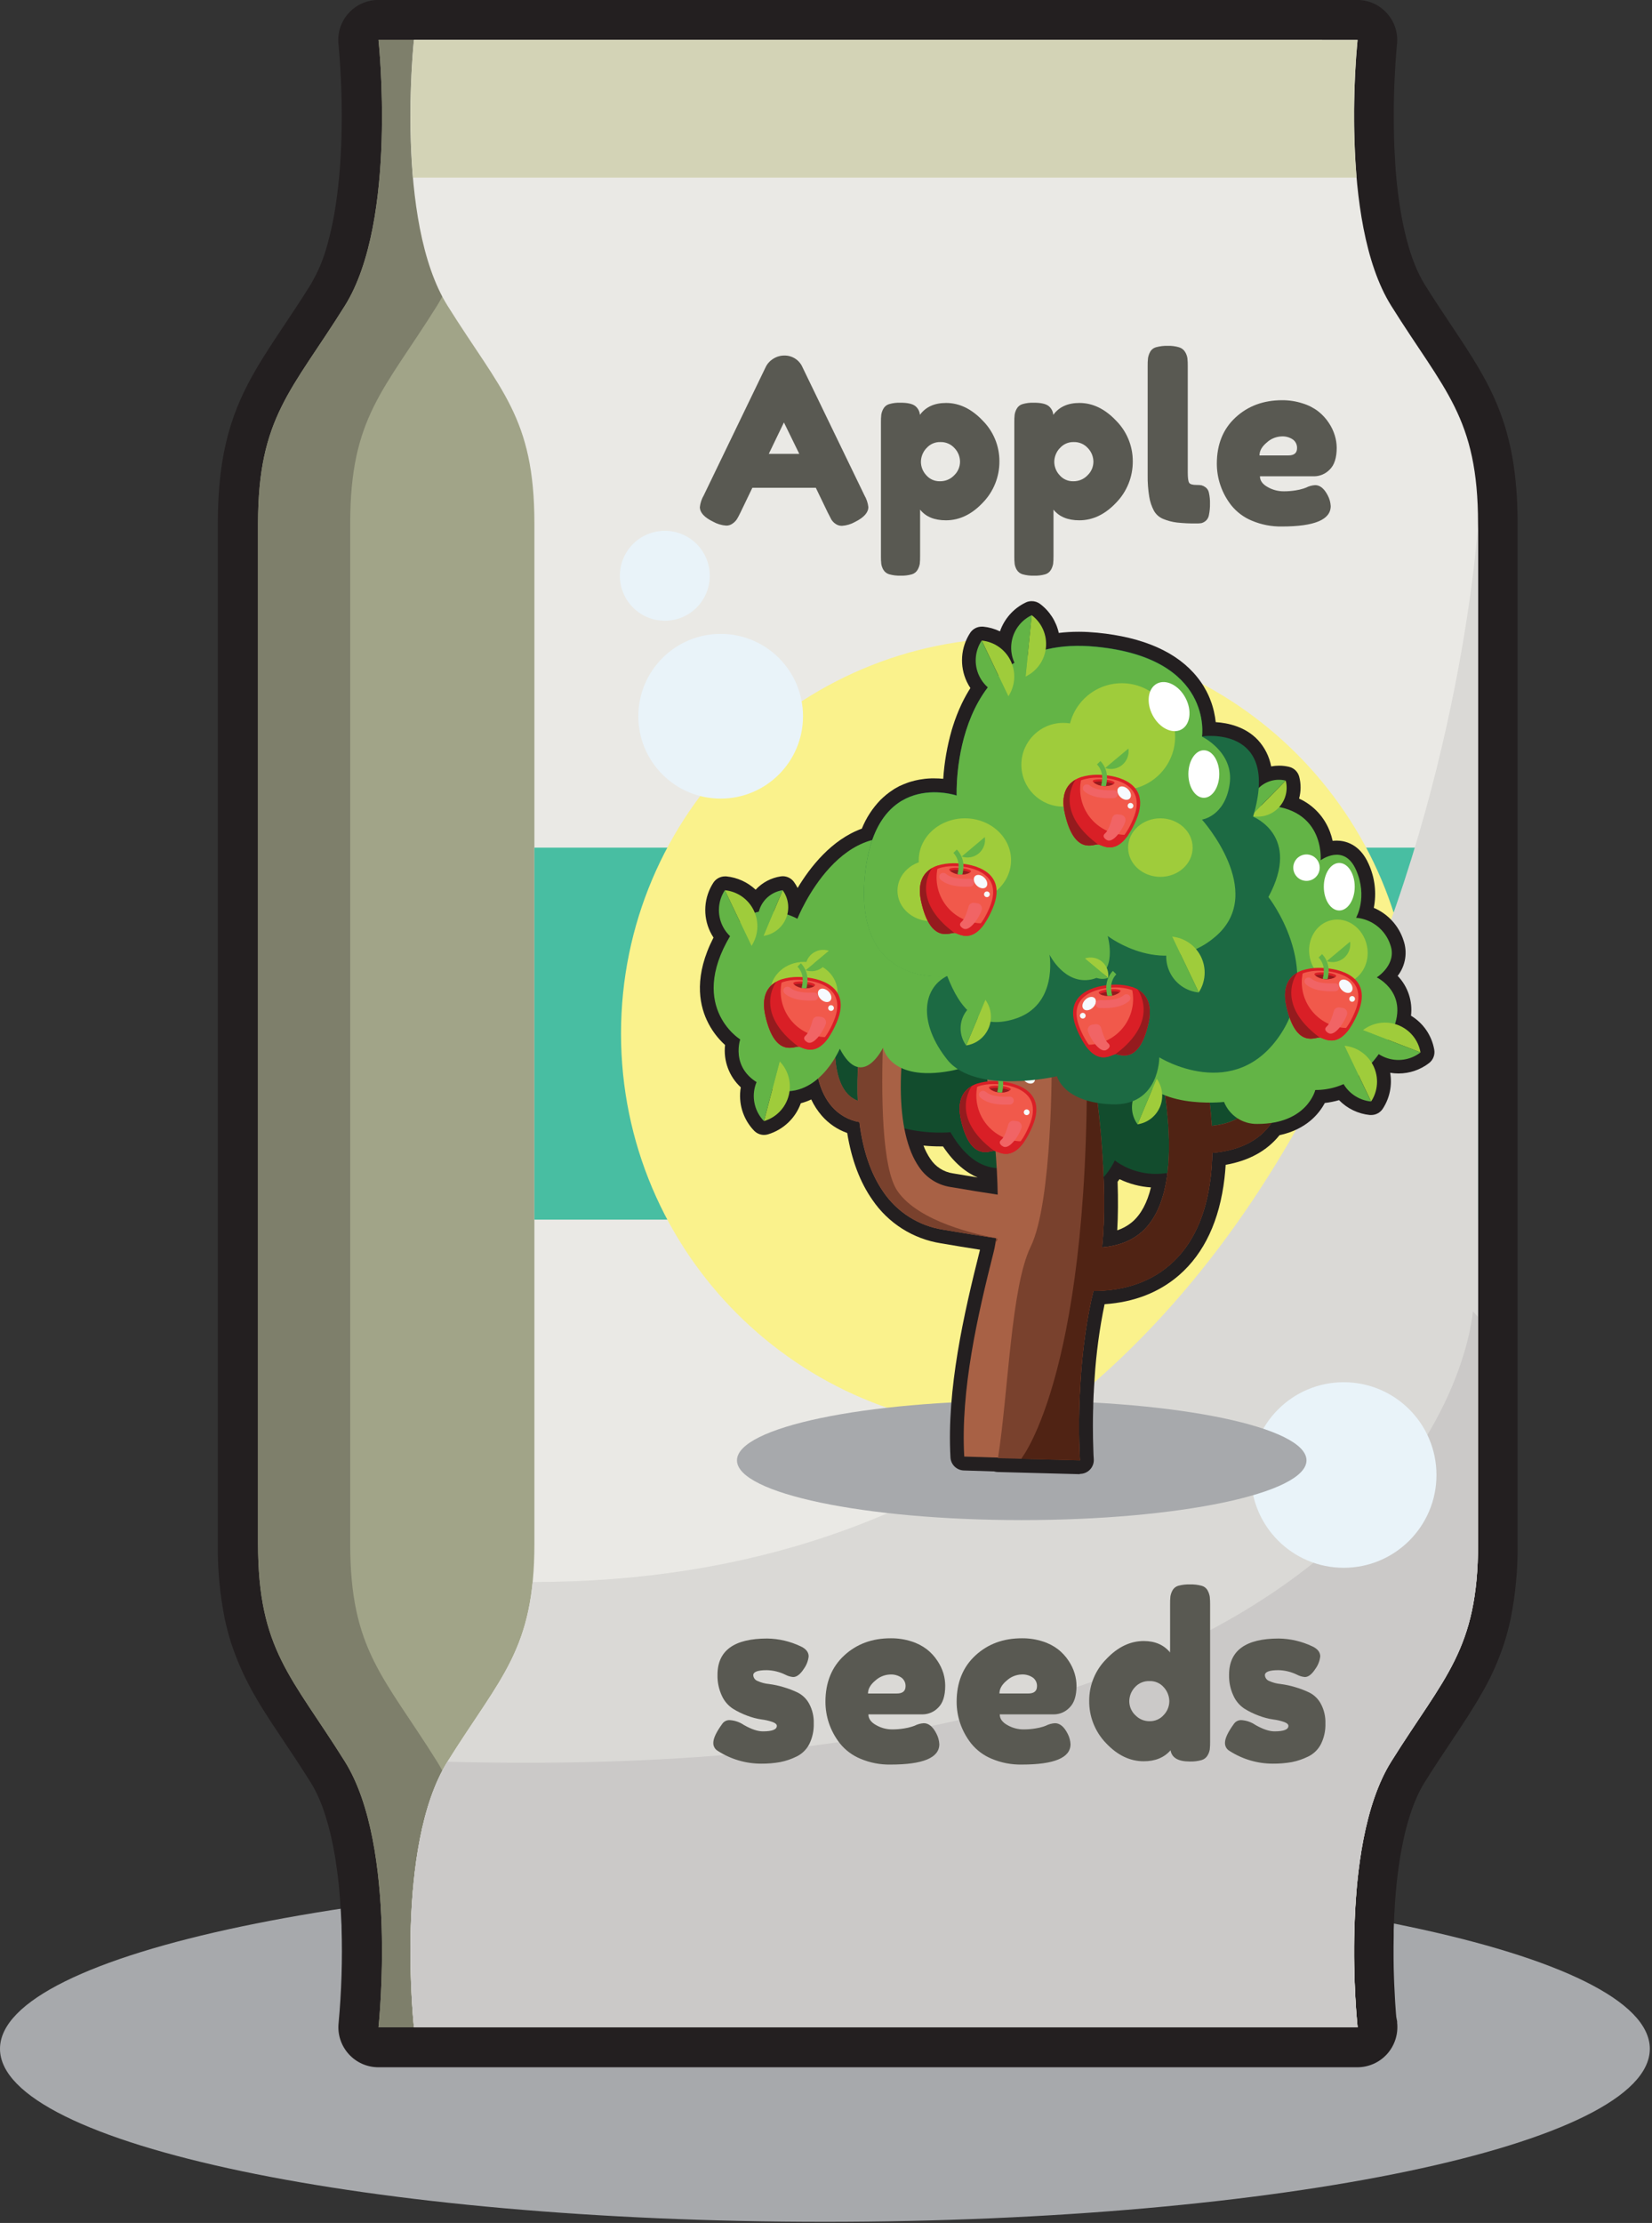 <svg width="620" height="834" viewBox="0 0 620 834" fill="none" xmlns="http://www.w3.org/2000/svg">
<rect x="0" y="0" width="620" height="834" fill="#333333" stroke="none"/>
<g clip-path="url(#clip0_4793_1364)">
<path d="M309.59 833.58C480.572 833.58 619.18 804.519 619.18 768.67C619.18 732.821 480.572 703.76 309.59 703.76C138.608 703.76 0 732.821 0 768.67C0 804.519 138.608 833.58 309.59 833.58Z" fill="#A7A9AC"/>
<path d="M524.35 758.42V758.56V758.94C524.573 761.038 524.354 763.159 523.709 765.167C523.063 767.175 522.004 769.026 520.6 770.6C519.193 772.168 517.473 773.423 515.551 774.285C513.628 775.146 511.547 775.594 509.44 775.6H141.99C139.883 775.597 137.8 775.15 135.877 774.289C133.954 773.427 132.235 772.17 130.83 770.6C129.424 769.033 128.363 767.188 127.717 765.184C127.071 763.18 126.854 761.063 127.08 758.97C128.179 747.09 128.546 735.155 128.18 723.23C128.18 722.59 128.18 721.95 128.11 721.31C128.01 718.74 127.87 716.18 127.7 713.7C127.61 712.43 127.51 711.14 127.39 709.85C127.33 709.16 127.27 708.46 127.2 707.75C127.01 705.84 126.79 703.97 126.56 702.16C126.39 700.9 126.21 699.63 126.02 698.37L125.72 696.5C125.51 695.26 125.29 694.03 125.05 692.81C124.93 692.2 124.81 691.6 124.68 691C123.867 687.026 122.802 683.108 121.49 679.27C121.317 678.77 121.137 678.27 120.95 677.77C120.262 675.911 119.477 674.088 118.6 672.31C117.98 671.07 117.34 669.91 116.67 668.85C115.06 666.27 113.35 663.61 111.44 660.69C109.81 658.2 108.23 655.85 106.73 653.59L106.51 653.26C104.88 650.82 103.33 648.49 101.85 646.26C100.85 644.69 99.85 643.16 98.9 641.64C97.95 640.12 96.9 638.45 96.08 636.97C95.08 635.32 94.25 633.75 93.42 632.17C91.665 628.839 90.096 625.414 88.72 621.91C88.01 620.08 87.35 618.21 86.72 616.35C85.81 613.47 85.01 610.47 84.36 607.43C82.501 598.134 81.623 588.669 81.74 579.19V196.41C81.74 168.9 87.46 153.41 96.04 138.64C96.91 137.15 97.83 135.64 98.86 133.97C100.12 131.97 101.54 129.75 103.33 127.03L106.61 122.1C109.79 117.34 113.07 112.42 116.61 106.73C119.415 101.976 121.543 96.853 122.93 91.51C123.84 88.27 124.65 84.72 125.34 80.94C126.18 76.26 126.85 71.15 127.34 65.72C127.46 64.44 127.56 63.15 127.65 61.87C127.82 59.4 127.96 56.87 128.06 54.27C128.06 53.64 128.11 53.01 128.13 52.39C128.496 40.449 128.128 28.496 127.03 16.6C126.807 14.508 127.026 12.392 127.674 10.39C128.322 8.388 129.383 6.545 130.79 4.98C132.194 3.411 133.912 2.155 135.833 1.293C137.754 0.432 139.835 -0.016 141.94 -0.02H509.39C511.494 -0.014 513.573 0.434 515.492 1.295C517.411 2.157 519.128 3.412 520.53 4.98C521.938 6.541 523.002 8.38 523.653 10.378C524.304 12.377 524.528 14.489 524.31 16.58L524.21 17.58C524.21 17.58 524.03 19.66 524.02 19.69L523.96 20.54C523.88 21.54 523.8 22.64 523.71 23.91L523.63 25.22C523.51 27.29 523.4 29.37 523.32 31.43C523.19 34.56 523.11 37.71 523.08 40.79V40.88C523.08 44.46 523.08 48.02 523.18 51.46V51.58C523.27 54.64 523.41 57.67 523.6 60.58V60.76C523.6 61.45 523.69 62.15 523.75 62.85V63.13C523.8 63.82 523.86 64.56 523.92 65.3C525.52 83.69 529.24 98 534.68 106.71C538.23 112.4 541.51 117.31 544.68 122.06C559.12 143.7 569.56 159.33 569.56 196.39V579.18C569.677 588.659 568.799 598.124 566.94 607.42C566.29 610.42 565.5 613.42 564.58 616.35C563.99 618.2 563.33 620.06 562.58 621.89C561.58 624.51 560.44 627.06 559.14 629.69C558.52 630.93 557.83 632.26 557.03 633.69L556.03 635.41C552.66 641.41 548.73 647.26 544.58 653.49C541.41 658.24 538.13 663.15 534.58 668.83C529.13 677.54 525.42 691.83 523.82 710.25L523.64 712.45C523.64 712.45 523.52 714.08 523.48 714.77V714.98C523.29 717.88 523.15 720.91 523.06 723.98V724.13C523.06 724.81 523.06 726.25 523.06 726.28C523 729.05 522.99 731.9 523.01 734.75V734.8C523.01 737.32 523.1 739.88 523.18 742.4C523.18 742.4 523.25 744.19 523.25 744.22C523.34 746.46 523.45 748.51 523.56 750.33L523.64 751.66C523.73 752.97 523.81 754.08 523.88 755.04L524.02 756.69" fill="#231F20"/>
<path d="M142.05 760.6C142.05 760.6 149.39 692.82 129.45 660.92C109.51 629.02 96.84 619.06 96.84 579.18V196.41C96.84 156.54 109.52 146.57 129.45 114.68C149.38 82.79 142.05 15 142.05 15H496.2C496.2 15 503.54 82.78 483.6 114.68C463.66 146.58 450.99 156.54 450.99 196.41V579.18C450.99 619.06 463.67 629.02 483.6 660.92C503.53 692.82 496.2 760.6 496.2 760.6H142.05Z" fill="#A1A488"/>
<path d="M164.04 660.92C144.1 629.02 131.43 619.06 131.43 579.18V196.41C131.43 156.54 144.1 146.57 164.04 114.68C183.98 82.79 176.64 15 176.64 15H142.05C142.05 15 149.39 82.78 129.45 114.68C109.51 146.58 96.84 156.54 96.84 196.41V579.18C96.84 619.06 109.52 629.02 129.45 660.92C149.38 692.82 142.05 760.6 142.05 760.6H176.64C176.64 760.6 183.97 692.82 164.04 660.92Z" fill="#7E7F6B"/>
<path d="M509.5 760.6C509.5 760.6 502.16 692.82 522.1 660.92C542.04 629.02 554.71 619.06 554.71 579.18V196.41C554.71 156.54 542.03 146.57 522.1 114.68C502.17 82.79 509.5 15 509.5 15H155.35C155.35 15 148.01 82.78 167.95 114.68C187.89 146.58 200.56 156.54 200.56 196.41V579.18C200.56 619.06 187.89 629.02 167.95 660.92C148.01 692.82 155.35 760.6 155.35 760.6H509.5Z" fill="#EAE9E5"/>
<path d="M554.71 318.02H200.56V457.58H554.71V318.02Z" fill="#48BEA2"/>
<path d="M381.59 536.32C463.615 536.32 530.11 469.825 530.11 387.8C530.11 305.774 463.615 239.28 381.59 239.28C299.565 239.28 233.07 305.774 233.07 387.8C233.07 469.825 299.565 536.32 381.59 536.32Z" fill="#FAF28C"/>
<path d="M509.5 15H155.35C153.749 32.168 153.622 49.441 154.97 66.63H509.12C507.766 49.441 507.893 32.167 509.5 15Z" fill="#D3D3B6"/>
<path d="M154.97 708.97C153.622 726.159 153.749 743.432 155.35 760.6H509.5C507.893 743.432 507.766 726.159 509.12 708.97H154.97Z" fill="#D3D3B6"/>
<g style="mix-blend-mode:multiply">
<path d="M199.92 593.54C197.09 622.07 185.27 633.24 167.97 660.92C148.03 692.82 155.37 760.6 155.37 760.6H509.52C509.52 760.6 502.18 692.82 522.12 660.92C542.06 629.02 554.73 619.06 554.73 579.18V196.41C554.73 196.41 530.92 593.54 199.92 593.54Z" fill="#DAD9D6"/>
</g>
<g style="mix-blend-mode:multiply">
<path d="M554.71 579.18V494.08L552.77 491.96C552.77 491.96 541.12 670.91 167.95 660.96C148.01 692.86 155.35 760.64 155.35 760.64H509.5C509.5 760.64 502.16 692.86 522.1 660.96C542.04 629.06 554.71 619.06 554.71 579.18Z" fill="#CBC9C8"/>
</g>
<path d="M504.3 588.2C523.525 588.2 539.11 572.615 539.11 553.39C539.11 534.165 523.525 518.58 504.3 518.58C485.075 518.58 469.49 534.165 469.49 553.39C469.49 572.615 485.075 588.2 504.3 588.2Z" fill="#E9F3F9"/>
<path d="M301.21 137.85L324.43 185.85C325.213 187.194 325.71 188.685 325.89 190.23C325.89 192.3 324.22 194.16 320.89 195.82C319.388 196.67 317.713 197.17 315.99 197.28C315.111 197.3 314.25 197.029 313.54 196.51C312.909 196.088 312.38 195.531 311.99 194.88C311.67 194.3 311.23 193.44 310.66 192.3L306.18 183.01H282.36L277.89 192.3C277.32 193.44 276.89 194.3 276.56 194.79C276.147 195.412 275.621 195.951 275.01 196.38C274.31 196.923 273.446 197.212 272.56 197.2C270.838 197.085 269.164 196.586 267.66 195.74C264.33 194.13 262.66 192.3 262.66 190.23C262.835 188.684 263.332 187.192 264.12 185.85L287.34 137.77C287.969 136.451 288.97 135.346 290.22 134.59C291.442 133.81 292.86 133.393 294.31 133.39C295.775 133.354 297.217 133.76 298.448 134.555C299.679 135.351 300.642 136.499 301.21 137.85ZM294.21 158.49L288.53 170.27H299.97L294.21 158.49Z" fill="#595952"/>
<path d="M330.62 208.71V158.49C330.601 157.511 330.645 156.533 330.75 155.56C330.879 154.791 331.14 154.05 331.52 153.37C331.749 152.945 332.061 152.57 332.437 152.268C332.813 151.966 333.246 151.742 333.71 151.61C335.081 151.217 336.505 151.042 337.93 151.09C340.51 151.09 342.33 151.477 343.39 152.25C343.924 152.651 344.366 153.162 344.685 153.749C345.004 154.335 345.193 154.984 345.24 155.65C347.42 152.67 350.687 151.18 355.04 151.18C360.033 151.18 364.62 153.387 368.8 157.8C370.796 159.799 372.379 162.173 373.456 164.784C374.534 167.396 375.086 170.195 375.08 173.02C375.14 178.829 372.901 184.426 368.85 188.59C364.69 192.997 360.087 195.203 355.04 195.21C350.68 195.21 347.45 193.89 345.32 191.21V208.59C345.336 209.565 345.296 210.54 345.2 211.51C345.062 212.278 344.799 213.018 344.42 213.7C344.19 214.125 343.878 214.5 343.502 214.804C343.126 215.108 342.694 215.334 342.23 215.47C340.858 215.854 339.435 216.026 338.01 215.98C336.576 216.023 335.143 215.851 333.76 215.47C332.816 215.213 332.012 214.595 331.52 213.75C331.138 213.085 330.877 212.357 330.75 211.6C330.647 210.64 330.603 209.675 330.62 208.71ZM347.62 168.21C346.353 169.597 345.641 171.401 345.62 173.28C345.634 175.139 346.348 176.924 347.62 178.28C348.251 179.016 349.038 179.602 349.923 179.996C350.809 180.39 351.771 180.583 352.74 180.56C353.742 180.581 354.737 180.393 355.662 180.007C356.587 179.622 357.42 179.047 358.11 178.32C358.797 177.665 359.345 176.879 359.721 176.008C360.098 175.137 360.294 174.199 360.3 173.25C360.297 171.342 359.56 169.508 358.24 168.13C357.572 167.384 356.749 166.793 355.828 166.399C354.907 166.005 353.911 165.818 352.91 165.85C351.912 165.821 350.921 166.018 350.01 166.427C349.099 166.836 348.292 167.445 347.65 168.21H347.62Z" fill="#595952"/>
<path d="M380.67 208.71V158.49C380.652 157.512 380.695 156.533 380.8 155.56C380.929 154.791 381.189 154.05 381.57 153.37C381.799 152.944 382.113 152.568 382.491 152.266C382.869 151.964 383.304 151.74 383.77 151.61C385.137 151.216 386.558 151.041 387.98 151.09C390.56 151.09 392.38 151.477 393.44 152.25C393.974 152.651 394.416 153.162 394.735 153.749C395.054 154.336 395.243 154.984 395.29 155.65C397.47 152.67 400.737 151.18 405.09 151.18C410.077 151.18 414.663 153.387 418.85 157.8C420.846 159.799 422.429 162.173 423.506 164.784C424.584 167.396 425.136 170.195 425.13 173.02C425.191 178.829 422.951 184.426 418.9 188.59C414.74 192.997 410.137 195.203 405.09 195.21C400.743 195.21 397.507 193.877 395.38 191.21V208.59C395.393 209.565 395.35 210.54 395.25 211.51C395.112 212.278 394.849 213.018 394.47 213.7C394.24 214.125 393.928 214.5 393.552 214.804C393.176 215.108 392.744 215.334 392.28 215.47C390.911 215.854 389.491 216.026 388.07 215.98C386.632 216.024 385.196 215.852 383.81 215.47C382.866 215.213 382.062 214.596 381.57 213.75C381.188 213.085 380.927 212.357 380.8 211.6C380.697 210.64 380.653 209.675 380.67 208.71ZM397.67 168.21C396.403 169.597 395.691 171.402 395.67 173.28C395.684 175.139 396.398 176.924 397.67 178.28C398.301 179.016 399.088 179.602 399.974 179.996C400.859 180.391 401.821 180.583 402.79 180.56C403.792 180.582 404.787 180.393 405.712 180.008C406.637 179.622 407.47 179.047 408.16 178.32C408.848 177.666 409.398 176.88 409.776 176.009C410.154 175.138 410.353 174.2 410.36 173.25C410.353 171.341 409.612 169.507 408.29 168.13C407.622 167.383 406.799 166.792 405.878 166.398C404.957 166.005 403.961 165.817 402.96 165.85C401.962 165.823 400.971 166.021 400.061 166.429C399.15 166.838 398.343 167.447 397.7 168.21H397.67Z" fill="#595952"/>
<path d="M430.72 137.36C430.7 136.358 430.744 135.356 430.85 134.36C430.977 133.562 431.237 132.791 431.62 132.08C431.853 131.636 432.176 131.246 432.569 130.934C432.962 130.623 433.415 130.396 433.9 130.27C435.33 129.883 436.809 129.708 438.29 129.75C439.731 129.705 441.17 129.895 442.55 130.31C443.507 130.608 444.317 131.254 444.82 132.12C445.233 132.822 445.512 133.595 445.64 134.4C445.743 135.397 445.786 136.398 445.77 137.4V177.22C445.77 179.28 445.94 180.58 446.29 181.13C446.64 181.68 447.58 181.95 449.12 181.95C449.726 181.935 450.332 181.975 450.93 182.07C451.469 182.228 451.977 182.479 452.43 182.81C453.111 183.321 453.573 184.072 453.72 184.91C454.012 186.223 454.143 187.566 454.11 188.91C454.143 190.353 454.012 191.796 453.72 193.21C453.586 194.103 453.127 194.915 452.43 195.49C451.974 195.85 451.45 196.116 450.89 196.27C450.278 196.363 449.659 196.403 449.04 196.39C446.599 196.422 444.158 196.308 441.73 196.05C439.971 195.842 438.248 195.394 436.61 194.72C435.121 194.132 433.879 193.052 433.09 191.66C432.218 190.022 431.62 188.252 431.32 186.42C430.875 183.72 430.674 180.986 430.72 178.25V137.36Z" fill="#595952"/>
<path d="M501.67 167.95C501.67 171.73 500.797 174.466 499.05 176.16C498.298 176.947 497.398 177.577 496.4 178.013C495.403 178.449 494.329 178.683 493.24 178.7H472.86C472.86 180.3 473.807 181.633 475.7 182.7C477.551 183.778 479.658 184.341 481.8 184.33C483.27 184.338 484.739 184.224 486.19 183.99C487.208 183.844 488.211 183.613 489.19 183.3L490.14 182.96C491.208 182.408 492.38 182.084 493.58 182.01C495.407 182.01 496.983 183.3 498.31 185.88C498.968 187.116 499.347 188.481 499.42 189.88C499.42 194.98 493.317 197.53 481.11 197.53C477.228 197.603 473.374 196.856 469.8 195.34C466.789 194.099 464.14 192.118 462.1 189.58C460.324 187.319 458.945 184.772 458.02 182.05C457.134 179.448 456.681 176.718 456.68 173.97C456.68 166.736 459.013 160.96 463.68 156.64C468.347 152.32 474.18 150.156 481.18 150.15C483.808 150.135 486.422 150.543 488.92 151.36C491.034 152.002 493.015 153.018 494.77 154.36C496.29 155.561 497.61 156.995 498.68 158.61C499.675 160.08 500.443 161.691 500.96 163.39C501.411 164.869 501.65 166.404 501.67 167.95ZM483.52 170.87C485.7 170.87 486.79 169.96 486.79 168.12C486.809 167.509 486.683 166.902 486.422 166.35C486.161 165.797 485.774 165.314 485.29 164.94C484.019 164.056 482.485 163.63 480.94 163.73C478.895 163.814 476.945 164.622 475.44 166.01C473.6 167.53 472.69 169.15 472.69 170.87H483.52Z" fill="#595952"/>
<path d="M270.47 299.62C287.536 299.62 301.37 285.785 301.37 268.72C301.37 251.654 287.536 237.82 270.47 237.82C253.404 237.82 239.57 251.654 239.57 268.72C239.57 285.785 253.404 299.62 270.47 299.62Z" fill="#E9F3F9"/>
<path d="M249.51 232.89C258.827 232.89 266.38 225.337 266.38 216.02C266.38 206.703 258.827 199.15 249.51 199.15C240.193 199.15 232.64 206.703 232.64 216.02C232.64 225.337 240.193 232.89 249.51 232.89Z" fill="#E9F3F9"/>
<path d="M285.68 661.69C279.883 661.692 274.208 660.018 269.34 656.87C268.823 656.564 268.398 656.123 268.111 655.595C267.824 655.067 267.686 654.471 267.71 653.87C267.71 652.21 268.8 649.877 270.98 646.87C271.29 646.378 271.726 645.978 272.243 645.712C272.76 645.446 273.34 645.325 273.92 645.36C275.8 645.486 277.612 646.111 279.17 647.17C281.97 648.77 284.347 649.57 286.3 649.57C289.8 649.57 291.55 648.89 291.55 647.51C291.55 646.94 291 646.45 289.92 646.05C288.58 645.59 287.196 645.272 285.79 645.1C283.95 644.827 282.145 644.351 280.41 643.68C278.537 642.99 276.738 642.112 275.04 641.06C273.23 639.865 271.798 638.179 270.91 636.2C269.767 633.738 269.209 631.044 269.28 628.33C269.28 619.27 275.5 614.74 287.94 614.74C292.285 614.805 296.566 615.804 300.49 617.67C302.49 618.59 303.49 619.85 303.49 621.45C303.3 623.129 302.68 624.731 301.69 626.1C300.357 628.16 299.023 629.19 297.69 629.19C296.669 629.102 295.676 628.81 294.77 628.33C292.59 627.254 290.201 626.667 287.77 626.61C284.39 626.61 282.7 627.24 282.7 628.5C282.73 628.992 282.905 629.465 283.205 629.856C283.504 630.248 283.913 630.542 284.38 630.7C285.713 631.3 287.135 631.675 288.59 631.81C290.439 632.049 292.265 632.44 294.05 632.98C295.927 633.522 297.754 634.225 299.51 635.08C301.314 636.025 302.786 637.497 303.73 639.3C304.904 641.535 305.48 644.037 305.4 646.56C305.489 649.254 304.916 651.929 303.73 654.35C302.69 656.363 301.032 657.989 299 658.99C297.037 659.968 294.952 660.678 292.8 661.1C290.45 661.517 288.067 661.715 285.68 661.69Z" fill="#595952"/>
<path d="M354.74 632.45C354.74 636.23 353.867 638.966 352.12 640.66C351.368 641.447 350.468 642.077 349.47 642.513C348.473 642.949 347.398 643.183 346.31 643.2H325.92C325.92 644.81 326.87 646.15 328.76 647.2C330.611 648.281 332.717 648.848 334.86 648.84C336.33 648.844 337.799 648.727 339.25 648.49C340.268 648.344 341.271 648.113 342.25 647.8L343.25 647.46C344.318 646.908 345.49 646.584 346.69 646.51C348.523 646.51 350.1 647.8 351.42 650.38C352.079 651.616 352.458 652.981 352.53 654.38C352.53 659.48 346.427 662.03 334.22 662.03C330.338 662.102 326.484 661.356 322.91 659.84C319.899 658.599 317.25 656.618 315.21 654.08C313.435 651.816 312.052 649.271 311.12 646.55C310.242 643.946 309.793 641.217 309.79 638.47C309.79 631.25 312.123 625.473 316.79 621.14C321.457 616.806 327.29 614.643 334.29 614.65C336.915 614.623 339.528 615.015 342.03 615.81C344.142 616.456 346.122 617.472 347.88 618.81C349.403 620.012 350.723 621.45 351.79 623.07C352.787 624.536 353.555 626.144 354.07 627.84C354.511 629.337 354.737 630.889 354.74 632.45ZM336.59 635.37C338.77 635.37 339.86 634.46 339.86 632.62C339.879 632.009 339.753 631.402 339.492 630.85C339.231 630.297 338.843 629.814 338.36 629.44C337.087 628.56 335.554 628.137 334.01 628.24C331.966 628.324 330.018 629.128 328.51 630.51C326.67 632.04 325.76 633.65 325.76 635.37H336.59Z" fill="#595952"/>
<path d="M404.02 632.45C404.02 636.23 403.143 638.966 401.39 640.66C400.641 641.448 399.742 642.078 398.746 642.514C397.75 642.951 396.677 643.184 395.59 643.2H375.21C375.21 644.81 376.15 646.15 378.05 647.2C379.9 648.281 382.007 648.848 384.15 648.84C385.621 648.844 387.089 648.727 388.54 648.49C389.557 648.343 390.561 648.112 391.54 647.8L392.48 647.46C393.549 646.91 394.72 646.587 395.92 646.51C397.76 646.51 399.33 647.8 400.65 650.38C401.315 651.613 401.698 652.98 401.77 654.38C401.77 659.48 395.663 662.03 383.45 662.03C379.568 662.1 375.715 661.354 372.14 659.84C369.133 658.597 366.488 656.616 364.45 654.08C362.675 651.816 361.292 649.271 360.36 646.55C359.477 643.947 359.028 641.218 359.03 638.47C359.03 631.25 361.363 625.473 366.03 621.14C370.697 616.806 376.53 614.643 383.53 614.65C386.155 614.623 388.768 615.015 391.27 615.81C393.382 616.456 395.362 617.472 397.12 618.81C398.643 620.012 399.963 621.45 401.03 623.07C402.027 624.536 402.795 626.144 403.31 627.84C403.765 629.335 404.004 630.887 404.02 632.45ZM385.92 635.36C388.1 635.36 389.19 634.45 389.19 632.61C389.209 631.998 389.082 631.39 388.82 630.837C388.557 630.284 388.166 629.802 387.68 629.43C386.411 628.55 384.881 628.127 383.34 628.23C381.296 628.314 379.348 629.118 377.84 630.5C376 632.03 375.09 633.64 375.09 635.36H385.92Z" fill="#595952"/>
<path d="M446.67 594.44C448.121 594.398 449.57 594.57 450.97 594.95C451.454 595.078 451.907 595.305 452.299 595.616C452.692 595.928 453.016 596.317 453.25 596.76C453.631 597.473 453.894 598.243 454.03 599.04C454.13 600.037 454.174 601.038 454.16 602.04V653.36C454.174 654.361 454.13 655.363 454.03 656.36C453.894 657.147 453.616 657.902 453.21 658.59C452.71 659.459 451.887 660.095 450.92 660.36C449.491 660.752 448.011 660.927 446.53 660.88C442.17 660.88 439.77 659.48 439.31 656.67C436.897 659.423 433.543 660.796 429.25 660.79C424.09 660.79 419.387 658.54 415.14 654.04C413.08 651.922 411.458 649.419 410.367 646.673C409.276 643.928 408.736 640.994 408.78 638.04C408.765 632.207 411.067 626.606 415.18 622.47C419.453 617.95 424.143 615.686 429.25 615.68C433.49 615.68 436.787 617.113 439.14 619.98V601.92C439.124 600.918 439.164 599.917 439.26 598.92C439.392 598.138 439.656 597.384 440.04 596.69C440.281 596.256 440.607 595.876 440.999 595.572C441.391 595.268 441.84 595.046 442.32 594.92C443.739 594.551 445.205 594.389 446.67 594.44ZM426.03 643.44C426.72 644.185 427.56 644.777 428.493 645.177C429.427 645.576 430.434 645.775 431.45 645.76C432.448 645.782 433.438 645.586 434.352 645.186C435.266 644.785 436.081 644.189 436.74 643.44C438.078 642.053 438.833 640.206 438.85 638.28C438.826 636.375 438.116 634.543 436.85 633.12C436.186 632.326 435.348 631.696 434.401 631.279C433.454 630.861 432.424 630.666 431.39 630.71C430.354 630.671 429.323 630.862 428.37 631.27C427.417 631.678 426.566 632.293 425.88 633.07C424.571 634.491 423.837 636.348 423.82 638.28C423.826 639.247 424.025 640.203 424.404 641.092C424.783 641.982 425.336 642.786 426.03 643.46V643.44Z" fill="#595952"/>
<path d="M477.72 661.69C471.923 661.692 466.248 660.018 461.38 656.87C460.862 656.564 460.436 656.124 460.147 655.596C459.859 655.068 459.718 654.472 459.74 653.87C459.74 652.21 460.83 649.877 463.01 646.87C463.318 646.383 463.749 645.987 464.261 645.721C464.772 645.456 465.345 645.331 465.92 645.36C467.797 645.484 469.607 646.109 471.16 647.17C473.973 648.77 476.353 649.57 478.3 649.57C481.8 649.57 483.55 648.89 483.55 647.51C483.55 646.94 483 646.45 481.91 646.05C480.571 645.589 479.187 645.271 477.78 645.1C475.943 644.826 474.142 644.35 472.41 643.68C470.534 642.988 468.732 642.11 467.03 641.06C465.226 639.861 463.797 638.177 462.91 636.2C461.764 633.739 461.202 631.045 461.27 628.33C461.27 619.27 467.49 614.74 479.93 614.74C484.278 614.805 488.562 615.804 492.49 617.67C494.49 618.59 495.49 619.85 495.49 621.45C495.3 623.131 494.676 624.733 493.68 626.1C492.347 628.16 491.03 629.19 489.73 629.19C488.706 629.101 487.71 628.809 486.8 628.33C484.621 627.252 482.231 626.665 479.8 626.61C476.42 626.61 474.72 627.24 474.72 628.5C474.75 628.992 474.925 629.465 475.225 629.856C475.524 630.248 475.933 630.542 476.4 630.7C477.736 631.3 479.162 631.675 480.62 631.81C482.469 632.049 484.295 632.44 486.08 632.98C487.957 633.522 489.784 634.225 491.54 635.08C493.34 636.026 494.809 637.498 495.75 639.3C496.932 641.533 497.511 644.035 497.43 646.56C497.521 649.256 496.944 651.932 495.75 654.35C494.713 656.365 493.054 657.992 491.02 658.99C489.061 659.968 486.979 660.678 484.83 661.1C482.483 661.516 480.103 661.714 477.72 661.69Z" fill="#595952"/>
<g style="mix-blend-mode:multiply">
<path d="M383.46 570.31C442.483 570.31 490.33 560.277 490.33 547.9C490.33 535.524 442.483 525.49 383.46 525.49C324.437 525.49 276.59 535.524 276.59 547.9C276.59 560.277 324.437 570.31 383.46 570.31Z" fill="#A7A9AC"/>
</g>
<path d="M405.16 553.08L374.41 552.27C373.952 552.257 373.498 552.183 373.06 552.05L361.71 551.69C360.416 551.65 359.184 551.124 358.258 550.219C357.332 549.313 356.78 548.093 356.71 546.8C355.28 521.23 361.66 493.2 367.8 468.87C363.11 468.14 358.19 467.33 353.12 466.46C347.944 465.644 342.991 463.775 338.567 460.968C334.143 458.161 330.342 454.475 327.4 450.14C322.76 443.52 319.59 435.14 317.96 425.08C314.294 423.783 311.023 421.565 308.46 418.64C306.851 416.787 305.505 414.721 304.46 412.5C303.203 413.093 301.894 413.568 300.55 413.92C299.549 416.696 297.91 419.199 295.764 421.226C293.619 423.253 291.028 424.748 288.2 425.59C287.726 425.729 287.234 425.8 286.74 425.8C286.046 425.799 285.359 425.659 284.72 425.387C284.081 425.116 283.503 424.719 283.02 424.22C280.966 422.091 279.442 419.507 278.573 416.678C277.704 413.849 277.515 410.856 278.02 407.94C275.859 405.945 274.198 403.468 273.173 400.71C272.148 397.953 271.787 394.993 272.12 392.07C269.239 389.457 266.913 386.291 265.28 382.76C262.28 376.32 260.51 365.86 267.78 351.76C267.298 351.031 266.867 350.269 266.49 349.48C265.114 346.569 264.508 343.353 264.729 340.141C264.949 336.929 265.989 333.826 267.75 331.13C268.224 330.415 268.868 329.829 269.623 329.422C270.378 329.016 271.222 328.802 272.08 328.8C272.25 328.79 272.42 328.79 272.59 328.8C276.707 329.209 280.575 330.967 283.59 333.8C286.073 331.11 289.4 329.346 293.02 328.8C293.268 328.76 293.519 328.74 293.77 328.74C294.587 328.741 295.392 328.935 296.119 329.305C296.847 329.675 297.478 330.211 297.96 330.87C298.483 331.592 298.948 332.354 299.35 333.15C304.02 325.36 312.06 315.02 323.45 310.89C325.067 306.879 327.444 303.219 330.45 300.11C330.76 299.81 331.08 299.5 331.45 299.17C332.2 298.484 332.988 297.839 333.81 297.24L334.23 296.95C334.7 296.62 335.23 296.29 335.7 295.95C336.38 295.55 337.06 295.17 337.7 294.84H337.79C338.604 294.445 339.438 294.094 340.29 293.79C340.81 293.59 341.29 293.42 341.86 293.26C342.43 293.1 342.77 293 343.22 292.89L343.66 292.79C344.14 292.67 344.66 292.57 345.11 292.49C345.79 292.37 346.47 292.27 347.11 292.2C347.75 292.13 348.72 292.05 349.53 292.03H350.66C351.85 292.03 352.97 292.09 354 292.19C354.404 285.993 355.473 279.858 357.19 273.89C357.33 273.41 357.48 272.89 357.64 272.43C358.519 269.635 359.585 266.903 360.83 264.25L361.19 263.5C362.094 261.661 363.095 259.872 364.19 258.14C363.687 257.387 363.239 256.598 362.85 255.78C361.473 252.869 360.866 249.654 361.087 246.441C361.308 243.228 362.348 240.126 364.11 237.43C364.584 236.715 365.227 236.129 365.983 235.722C366.738 235.316 367.582 235.102 368.44 235.1H368.95C371.152 235.316 373.298 235.919 375.29 236.88C376.105 234.524 377.38 232.353 379.039 230.492C380.699 228.631 382.712 227.118 384.96 226.04C385.656 225.708 386.419 225.537 387.19 225.54C388.304 225.532 389.391 225.882 390.29 226.54C393.885 229.214 396.395 233.095 397.36 237.47C399.802 237.174 402.26 237.027 404.72 237.03H405.13C407.28 237.03 409.51 237.17 411.77 237.38C429.18 239.07 441.82 244.68 449.32 254.05C449.56 254.34 449.78 254.63 450 254.92C450.44 255.5 450.85 256.1 451.24 256.69L451.79 257.58C452.14 258.15 452.47 258.75 452.79 259.34C453.23 260.18 453.64 261.06 454 261.94C454.23 262.5 454.44 263.06 454.64 263.63C454.76 263.97 454.87 264.31 454.97 264.63C455.07 264.95 455.22 265.46 455.33 265.88C455.44 266.3 455.53 266.63 455.61 267C455.77 267.69 455.9 268.38 456.01 269.05C456.12 269.72 456.2 270.3 456.26 270.93C460.78 271.22 467.4 272.59 472.14 277.68C474.671 280.442 476.379 283.858 477.07 287.54C478.059 287.354 479.063 287.26 480.07 287.26C481.323 287.261 482.572 287.408 483.79 287.7C484.71 287.917 485.553 288.382 486.226 289.045C486.9 289.708 487.379 290.544 487.61 291.46C488.301 294.136 488.28 296.945 487.55 299.61C490.211 300.828 492.605 302.559 494.596 304.704C496.586 306.849 498.134 309.366 499.15 312.11C499.563 313.208 499.897 314.335 500.15 315.48C500.661 315.42 501.175 315.39 501.69 315.39C504.69 315.39 510.34 316.54 513.69 324.22C516.01 329.354 516.674 335.082 515.59 340.61C518.197 341.716 520.538 343.367 522.454 345.452C524.371 347.537 525.818 350.009 526.7 352.7C527.5 354.939 527.723 357.343 527.347 359.691C526.971 362.038 526.009 364.253 524.55 366.13C526.438 368.095 527.866 370.454 528.731 373.038C529.596 375.621 529.875 378.365 529.55 381.07C531.836 382.448 533.799 384.301 535.306 386.505C536.812 388.708 537.826 391.21 538.28 393.84C538.442 394.771 538.346 395.729 538.004 396.61C537.662 397.491 537.087 398.262 536.34 398.84C533.057 401.368 529.033 402.742 524.89 402.75C523.835 402.749 522.781 402.662 521.74 402.49C522.551 407.181 521.554 412.005 518.95 415.99C518.478 416.708 517.836 417.298 517.08 417.706C516.324 418.115 515.479 418.329 514.62 418.33C514.45 418.34 514.28 418.34 514.11 418.33C509.718 417.887 505.622 415.912 502.54 412.75C500.795 413.262 499.008 413.62 497.2 413.82C495.08 417.82 490.32 423.72 480.2 425.9C475.52 431.75 468.74 435.48 460 437.02C459.89 438.76 459.74 440.46 459.55 442.09C457.69 457.96 451.96 470.17 442.55 478.38C435.05 484.89 425.66 488.56 414.55 489.31C412.645 498.5 411.392 507.813 410.8 517.18C410.7 518.53 410.62 519.91 410.55 521.26C410.55 521.94 410.48 522.62 410.44 523.26C410.38 524.59 410.33 525.94 410.29 527.26C410.29 527.93 410.29 528.59 410.24 529.26C410.19 531.18 410.17 533.14 410.17 535.07C410.17 538.17 410.23 541.23 410.34 544.14C410.34 545.29 410.44 546.42 410.5 547.5C410.54 548.216 410.431 548.932 410.179 549.603C409.928 550.275 409.54 550.887 409.04 551.4C408.557 551.895 407.98 552.289 407.343 552.558C406.706 552.828 406.022 552.968 405.33 552.97L405.16 553.08ZM419.44 443.38C419.66 450.09 419.61 456.11 419.3 461.59C421.412 460.889 423.368 459.785 425.06 458.34C428.23 455.56 430.54 451.26 431.95 445.49C427.86 445.232 423.86 444.183 420.17 442.4C419.92 442.72 419.7 443.05 419.44 443.36V443.38ZM346.58 429.8C347.251 431.594 348.138 433.3 349.22 434.88C350.167 436.31 351.404 437.524 352.852 438.444C354.299 439.364 355.924 439.969 357.62 440.22C360.78 440.76 363.89 441.28 366.91 441.77C362.78 440.01 358.2 436.56 353.91 430.11H352.91C350.796 430.113 348.683 430.01 346.58 429.8Z" fill="#231F20"/>
<path d="M356.71 424.79C356.71 424.79 324.71 428.21 312.49 402.69C299.32 375.21 327.94 361.29 327.94 361.29C327.94 361.29 312.81 352.06 322.54 337.83C332.27 323.6 341.34 326.77 341.34 326.77C341.34 326.77 350.81 298.57 366.98 296.77C383.15 294.97 393.61 302.43 392.7 312.77C392.7 312.77 405.95 282.49 438.2 306.45C470.45 330.41 446.28 349.97 446.28 349.97C446.28 349.97 497.56 378.92 465.83 420.35C440.21 453.81 418.38 435.35 418.38 435.35C418.38 435.35 407.29 461.29 384.2 435.49C384.2 435.42 369.27 446.55 356.71 424.79Z" fill="#124C2D"/>
<path d="M480.23 391.43C479.012 386.274 477.29 381.249 475.09 376.43L465.96 380.79C467.867 385.019 469.361 389.423 470.42 393.94C471.87 400.19 472.86 408.88 469.34 414.82C466.77 419.18 461.99 421.67 454.77 422.4C454.06 410.26 451.77 396.34 447.77 380.77L432.01 384.77C437.74 407.34 439.83 425.77 438.22 439.64C437.02 450.04 433.73 457.64 428.46 462.25C424.22 465.95 418.91 467.55 413.59 468C414.8 456.85 414.59 442.7 413.12 425.15C411.66 408.29 407.81 384.97 407.72 384.39L368.36 390.82C368.36 390.95 372.06 413.22 373.36 428.59C374.04 436.41 374.36 442.88 374.44 448.21C369.25 447.42 363.36 446.48 356.71 445.34C354.339 444.975 352.069 444.122 350.043 442.837C348.018 441.551 346.28 439.86 344.94 437.87C340.51 431.55 338.13 421.3 338.07 408.23C338.04 401.808 338.528 395.394 339.53 389.05L331.53 387.61L323.53 386.16C322.35 393.376 321.771 400.678 321.8 407.99C321.8 409.69 321.8 411.35 321.91 412.99C320.37 412.413 318.996 411.465 317.91 410.23C310.91 402.37 313.57 383.16 315.17 376.42L311.51 375.55L307.84 374.67C306.731 379.652 306.062 384.721 305.84 389.82C305.35 401.32 307.51 409.82 312.25 415.22C314.914 418.261 318.538 420.301 322.52 421C323.84 431.71 326.86 440.49 331.52 447.19C334.092 450.968 337.414 454.175 341.28 456.613C345.146 459.051 349.473 460.667 353.99 461.36C361.53 462.65 368.13 463.7 373.84 464.55C373.654 466.234 373.36 467.904 372.96 469.55C366.87 493.64 360.48 521.43 361.88 546.47L405.3 547.85C404.3 529.93 405.42 504.28 410.37 484.3C419.93 484.3 430.47 481.99 439.09 474.5C447.53 467.17 452.68 456.07 454.38 441.5C454.71 438.64 454.91 435.62 454.98 432.5C465.92 431.56 473.69 427.33 478.06 419.91C482.27 412.81 483 403.22 480.23 391.43Z" fill="#A86145"/>
<path d="M475.09 376.42L465.96 380.78C467.867 385.009 469.361 389.413 470.42 393.93C471.87 400.18 472.86 408.87 469.34 414.81C466.77 419.17 461.99 421.66 454.77 422.39C454.06 410.25 451.77 396.33 447.77 380.76L432.01 384.76C437.74 407.33 439.83 425.76 438.22 439.63C437.02 450.03 433.73 457.63 428.46 462.24C424.22 465.94 418.91 467.54 413.59 467.99C414.8 456.84 414.59 442.69 413.12 425.14C411.66 408.28 407.81 384.96 407.72 384.38L392.15 385.83L394.71 398.21C394.71 398.21 395.07 450.91 386.8 467.77C379.45 482.77 378.46 522.05 374.54 547.09L405.3 547.9C404.3 529.98 405.42 504.33 410.37 484.35C419.93 484.35 430.47 482.04 439.09 474.55C447.53 467.22 452.68 456.12 454.38 441.55C454.71 438.69 454.91 435.67 454.98 432.55C465.92 431.61 473.69 427.38 478.06 419.96C482.27 412.83 483 403.24 480.23 391.45C479.014 386.283 477.292 381.249 475.09 376.42Z" fill="#79412D"/>
<path d="M383.32 547.2L383.49 547.33L405.3 547.9C404.3 529.98 405.42 504.33 410.37 484.35C419.93 484.35 430.47 482.04 439.09 474.55C447.53 467.22 452.68 456.12 454.38 441.55C454.71 438.69 454.91 435.67 454.98 432.55C465.92 431.61 473.69 427.38 478.06 419.96C482.27 412.83 483 403.24 480.23 391.45C479.012 386.294 477.291 381.27 475.09 376.45L465.96 380.81C467.867 385.039 469.361 389.443 470.42 393.96C471.87 400.21 472.86 408.9 469.34 414.84C466.77 419.2 461.99 421.69 454.77 422.42C454.06 410.28 451.77 396.36 447.77 380.79L432.01 384.79C437.74 407.36 439.83 425.79 438.22 439.66C437.02 450.06 433.73 457.66 428.46 462.27C424.22 465.97 418.91 467.57 413.59 468.02C414.8 456.87 414.59 442.72 413.12 425.17C411.66 408.31 407.81 384.99 407.72 384.41C410.56 513.64 383.32 547.2 383.32 547.2Z" fill="#502314"/>
<path d="M495.63 322.76C495.63 322.76 504.46 316.18 508.94 326.41C513.42 336.64 508.94 344.32 508.94 344.32C511.854 344.572 514.63 345.676 516.921 347.495C519.211 349.315 520.915 351.768 521.82 354.55C524.43 361.87 516.7 366.7 516.7 366.7C516.7 366.7 529.55 372.8 522.12 387.7C514.69 402.6 504.55 408.95 493.63 408.95C493.63 408.95 490.63 421.69 471.89 421.68C469.213 421.742 466.58 420.986 464.345 419.512C462.109 418.037 460.377 415.916 459.38 413.43C459.38 413.43 431.28 416.59 426.56 400.28C424.01 391.48 428.99 383.7 428.99 383.7C428.99 383.7 409.62 378.54 409.62 361.91C409.62 345.28 421.96 335.51 430.27 337.7C430.27 337.7 435.47 303.26 471.89 302.15C497.61 301.36 495.63 322.76 495.63 322.76Z" fill="#63B446"/>
<path d="M336.82 446.85C330.96 438.31 330.57 411.18 331.5 387.59L323.57 386.15C322.39 393.366 321.811 400.668 321.84 407.98C321.84 409.68 321.84 411.34 321.95 412.98C320.41 412.403 319.036 411.455 317.95 410.22C310.95 402.36 313.61 383.15 315.21 376.41L311.55 375.54L307.88 374.66C306.771 379.642 306.102 384.711 305.88 389.81C305.39 401.31 307.55 409.81 312.29 415.21C314.954 418.251 318.578 420.291 322.56 420.99C323.88 431.7 326.9 440.48 331.56 447.18C334.126 450.955 337.442 454.162 341.301 456.602C345.16 459.041 349.479 460.661 353.99 461.36C361.53 462.65 368.13 463.7 373.84 464.55C366.92 463.2 344.81 458.49 336.82 446.85Z" fill="#79412D"/>
<path d="M373.84 464.55C373.77 465.11 373.7 465.61 373.63 466.08C374.48 465.25 374.62 464.71 373.84 464.55Z" fill="#79412D"/>
<path d="M299.26 344.7C299.26 344.7 315.9 302.6 346.52 317.53C377.14 332.46 372.39 352.25 372.39 352.25C372.39 352.25 381.39 351.09 380.6 361.54C379.81 371.99 372.6 370.19 372.6 370.19C372.6 370.19 381.76 397.19 356.6 401.8C333.82 405.94 331.43 393.05 331.43 393.05C331.43 393.05 323.53 409.42 315.19 393.46C315.19 393.46 306.63 413.68 289.86 408.6C273.09 403.52 277.8 389.97 277.8 389.97C277.8 389.97 256.73 376.97 275.87 348.23C283.92 336.1 299.26 344.7 299.26 344.7Z" fill="#63B446"/>
<path d="M515.48 399.99C514.477 397.885 512.945 396.075 511.035 394.736C509.125 393.397 506.902 392.575 504.58 392.35L514.58 413.26C515.86 411.313 516.616 409.068 516.773 406.743C516.931 404.418 516.486 402.092 515.48 399.99Z" fill="#9FCC3B"/>
<path d="M514.56 413.26L504.56 392.35C503.277 394.296 502.52 396.54 502.36 398.865C502.201 401.191 502.645 403.517 503.65 405.62C504.655 407.726 506.188 409.537 508.1 410.876C510.011 412.214 512.237 413.036 514.56 413.26Z" fill="#63B446"/>
<path d="M282.92 341.63C281.917 339.526 280.388 337.717 278.48 336.378C276.572 335.04 274.35 334.217 272.03 333.99L282.03 354.9C283.309 352.952 284.062 350.707 284.218 348.382C284.374 346.057 283.927 343.732 282.92 341.63Z" fill="#9FCC3B"/>
<path d="M282.04 354.9L272.04 333.99C270.757 335.936 269.998 338.179 269.837 340.504C269.676 342.829 270.117 345.156 271.12 347.26C272.125 349.368 273.66 351.18 275.573 352.519C277.487 353.858 279.715 354.678 282.04 354.9Z" fill="#63B446"/>
<path d="M294.97 344.59C295.697 342.867 295.965 340.984 295.748 339.127C295.531 337.269 294.835 335.499 293.73 333.99L286.53 351.13C288.382 350.862 290.133 350.119 291.612 348.973C293.091 347.826 294.248 346.317 294.97 344.59Z" fill="#9FCC3B"/>
<path d="M286.53 351.13L293.73 333.99C291.879 334.262 290.13 335.007 288.652 336.153C287.173 337.298 286.015 338.806 285.29 340.53C284.568 342.255 284.302 344.136 284.52 345.993C284.737 347.85 285.429 349.619 286.53 351.13Z" fill="#63B446"/>
<path d="M435.33 415.29C436.057 413.567 436.325 411.684 436.108 409.826C435.89 407.969 435.195 406.199 434.09 404.69L426.89 421.83C428.741 421.56 430.491 420.816 431.97 419.67C433.449 418.524 434.606 417.015 435.33 415.29Z" fill="#9FCC3B"/>
<path d="M426.92 421.83L434.12 404.69C432.269 404.96 430.519 405.704 429.04 406.85C427.561 407.996 426.404 409.505 425.68 411.23C424.958 412.954 424.692 414.836 424.909 416.693C425.127 418.549 425.819 420.319 426.92 421.83Z" fill="#63B446"/>
<path d="M479.76 303.15C481.074 301.82 482.02 300.172 482.508 298.367C482.995 296.561 483.006 294.661 482.54 292.85L469.54 306.1C471.354 306.527 473.246 306.48 475.036 305.963C476.826 305.447 478.453 304.478 479.76 303.15Z" fill="#9FCC3B"/>
<path d="M469.5 306.1L482.5 292.85C480.682 292.414 478.781 292.456 476.984 292.971C475.186 293.486 473.552 294.457 472.24 295.79C470.935 297.127 469.997 298.779 469.517 300.585C469.037 302.391 469.031 304.291 469.5 306.1Z" fill="#63B446"/>
<path d="M295.99 411.08C296.584 408.826 296.585 406.457 295.995 404.203C295.404 401.948 294.242 399.884 292.62 398.21L286.72 420.62C288.957 419.964 290.985 418.74 292.609 417.069C294.234 415.397 295.398 413.334 295.99 411.08Z" fill="#9FCC3B"/>
<path d="M286.72 420.62L292.62 398.21C290.382 398.866 288.352 400.089 286.726 401.76C285.1 403.432 283.934 405.495 283.34 407.75C282.746 410.005 282.745 412.374 283.337 414.63C283.929 416.885 285.095 418.948 286.72 420.62Z" fill="#63B446"/>
<path d="M524.67 384.57C522.497 383.729 520.143 383.463 517.838 383.8C515.532 384.136 513.352 385.063 511.51 386.49L533.12 394.85C532.717 392.553 531.727 390.4 530.246 388.599C528.766 386.798 526.845 385.41 524.67 384.57Z" fill="#9FCC3B"/>
<path d="M533.12 394.85L511.51 386.49C511.911 388.786 512.898 390.94 514.377 392.741C515.856 394.542 517.776 395.93 519.95 396.77C522.125 397.611 524.48 397.876 526.787 397.54C529.095 397.204 531.276 396.277 533.12 394.85Z" fill="#63B446"/>
<path d="M373.13 431.79C371.83 431.41 364.33 436.32 360.68 420.22C356.82 403.17 375.46 405.78 375.46 405.78C375.46 405.78 394.27 406.53 387.46 422.62C380.98 437.81 374.48 431.65 373.13 431.79Z" fill="#D91F26"/>
<path d="M373.13 430.77C371.93 430.43 365.03 434.94 361.67 420.13C358.11 404.44 375.27 406.84 375.27 406.84C375.27 406.84 392.58 407.53 386.27 422.33C380.35 436.36 374.37 430.64 373.13 430.77Z" fill="#F1594B"/>
<path d="M382.09 428.15C379.839 427.949 377.649 427.306 375.646 426.258C373.644 425.21 371.867 423.778 370.418 422.043C368.97 420.308 367.877 418.305 367.203 416.147C366.529 413.99 366.287 411.721 366.49 409.47C366.579 408.456 366.756 407.452 367.02 406.47C362.68 407.86 358.69 411.47 360.68 420.22C364.33 436.32 371.83 431.41 373.13 431.79C374.27 431.67 379.13 436.07 384.48 428.2C383.683 428.238 382.885 428.221 382.09 428.15Z" fill="#D91F26"/>
<path d="M388.001 406.074C388.794 405.27 388.508 403.703 387.363 402.574C386.218 401.445 384.647 401.182 383.855 401.986C383.062 402.789 383.348 404.356 384.493 405.485C385.638 406.614 387.209 406.877 388.001 406.074Z" fill="#F6FAFE"/>
<path d="M385.31 418.37C385.901 418.37 386.38 417.891 386.38 417.3C386.38 416.709 385.901 416.23 385.31 416.23C384.719 416.23 384.24 416.709 384.24 417.3C384.24 417.891 384.719 418.37 385.31 418.37Z" fill="#F6FAFE"/>
<path d="M379.34 408.68C379.34 409.12 377.91 409.82 376.1 409.89C375.767 409.915 375.433 409.915 375.1 409.89C374.818 409.866 374.538 409.826 374.26 409.77C372.41 409.39 371.09 408.42 371.13 407.97C371.17 407.52 372.7 407.24 374.65 407.35H375.32L376.46 407.49C378.16 407.78 379.38 408.25 379.34 408.68Z" fill="#D91F26"/>
<path d="M378.92 409.14C377.755 408.609 376.499 408.307 375.22 408.25C373.951 408.076 372.66 408.151 371.42 408.47C372.472 409.293 373.747 409.781 375.08 409.87C376.404 410.021 377.743 409.766 378.92 409.14Z" fill="#951B1E"/>
<path d="M378.11 397.01C377.23 397.744 376.554 398.694 376.149 399.766C375.744 400.839 375.624 401.998 375.8 403.13L384.53 395.83C383.449 395.458 382.29 395.372 381.166 395.578C380.041 395.785 378.988 396.278 378.11 397.01Z" fill="#9FCC3B"/>
<path d="M384.53 395.83L375.8 403.13C376.882 403.503 378.042 403.589 379.167 403.38C380.292 403.172 381.344 402.676 382.22 401.94C383.101 401.208 383.776 400.261 384.181 399.19C384.586 398.119 384.706 396.961 384.53 395.83Z" fill="#63B446"/>
<path d="M376.1 409.89C375.767 409.915 375.433 409.915 375.1 409.89C374.818 409.866 374.538 409.826 374.26 409.77C374.476 408.979 374.607 408.168 374.65 407.35C374.752 406.334 374.632 405.308 374.298 404.343C373.965 403.378 373.427 402.497 372.72 401.76L374.02 400.48C374.901 401.407 375.574 402.51 375.994 403.717C376.415 404.924 376.574 406.207 376.46 407.48C376.414 408.293 376.293 409.099 376.1 409.89Z" fill="#63B446"/>
<path d="M364.76 407.45C361.45 409.3 359.05 413 360.68 420.22C364.33 436.32 371.83 431.41 373.13 431.79C355.86 419.01 364.76 407.45 364.76 407.45Z" fill="#951B1E"/>
<path d="M383.35 423.27C382.43 426.04 378.82 431.47 376.46 430.14C376.46 430.14 374.14 429 375.85 427.58C376.99 426.58 377.93 423.71 378.43 421.87C378.551 421.432 378.826 421.053 379.205 420.801C379.583 420.549 380.039 420.443 380.49 420.5L381.71 420.65C382.003 420.688 382.284 420.79 382.533 420.95C382.782 421.109 382.993 421.322 383.149 421.572C383.306 421.823 383.405 422.105 383.44 422.399C383.475 422.692 383.444 422.99 383.35 423.27Z" fill="#F16465"/>
<path d="M379.02 414.41C372.48 414.71 369.35 413.13 367.88 411.74C367.695 411.569 367.558 411.351 367.484 411.11C367.41 410.869 367.4 410.613 367.457 410.367C367.514 410.121 367.635 409.895 367.808 409.711C367.98 409.527 368.198 409.392 368.44 409.32H368.49C368.75 409.241 369.025 409.231 369.29 409.291C369.554 409.35 369.799 409.478 370 409.66C370.92 410.47 373.26 411.71 378.92 411.45C379.118 411.44 379.317 411.471 379.503 411.54C379.69 411.609 379.86 411.715 380.005 411.851C380.15 411.987 380.265 412.151 380.345 412.333C380.425 412.515 380.468 412.711 380.47 412.91C380.47 413.299 380.319 413.673 380.048 413.953C379.778 414.233 379.409 414.397 379.02 414.41Z" fill="#F16465"/>
<path d="M476.03 336.54C476.03 336.54 496.9 362.91 480.82 387.7C463.5 414.39 435.09 396.7 435.09 396.7C435.09 396.7 435.23 415.12 417.09 414.32C398.95 413.52 396.71 403.79 396.71 403.79C396.71 403.79 366.15 410.87 355.53 397.59C344.91 384.31 345.79 370.97 355.53 366.13C355.53 366.13 321 371.03 324.53 329.42C328.06 287.81 359.06 298.42 359.06 298.42C359.06 298.42 356.48 237.28 411.3 242.59C455.57 246.88 451.14 276.28 451.14 276.28C451.14 276.28 480.58 271.86 470.29 306.39C470.26 306.44 488.55 313.52 476.03 336.54Z" fill="#1C6A43"/>
<path d="M451.11 307.5C451.11 307.5 459.68 306.32 461.48 294.27C463.28 282.22 451.11 276.36 451.11 276.36C451.11 276.36 455.54 246.96 411.27 242.67C356.45 237.36 359.03 298.5 359.03 298.5C359.03 298.5 328.03 287.87 324.5 329.5C320.97 371.13 355.5 366.21 355.5 366.21C360.32 378.49 366.94 386.53 380.66 382.33C397.24 377.26 393.88 358.15 393.88 358.15C393.88 358.15 399.46 369.59 409.63 367.47C419.8 365.35 415.72 351.17 415.72 351.17C415.72 351.17 437.4 367.78 456.4 351.17C475.4 334.56 451.11 307.5 451.11 307.5Z" fill="#63B446"/>
<path d="M371.04 385.69C371.767 383.967 372.035 382.084 371.818 380.226C371.6 378.369 370.905 376.599 369.8 375.09L362.6 392.23C364.451 391.958 366.2 391.213 367.678 390.068C369.157 388.922 370.315 387.414 371.04 385.69Z" fill="#9FCC3B"/>
<path d="M362.6 392.23L369.8 375.09C367.95 375.36 366.201 376.103 364.723 377.247C363.244 378.391 362.086 379.897 361.36 381.62C360.638 383.346 360.372 385.229 360.59 387.087C360.807 388.946 361.499 390.717 362.6 392.23Z" fill="#63B446"/>
<path d="M379.33 247.96C378.326 245.858 376.796 244.051 374.888 242.714C372.98 241.377 370.759 240.556 368.44 240.33L378.44 261.24C379.717 259.289 380.469 257.043 380.625 254.717C380.781 252.391 380.335 250.064 379.33 247.96Z" fill="#9FCC3B"/>
<path d="M378.42 261.24L368.42 240.33C367.136 242.275 366.376 244.519 366.215 246.844C366.054 249.169 366.497 251.496 367.5 253.6C368.508 255.707 370.043 257.517 371.956 258.855C373.869 260.194 376.096 261.015 378.42 261.24Z" fill="#63B446"/>
<path d="M450.78 359.04C449.776 356.938 448.246 355.131 446.338 353.794C444.43 352.457 442.209 351.636 439.89 351.41L449.89 372.32C451.169 370.371 451.924 368.124 452.079 365.797C452.235 363.47 451.788 361.143 450.78 359.04Z" fill="#9FCC3B"/>
<path d="M449.92 372.36L439.92 351.45C438.636 353.395 437.877 355.64 437.717 357.965C437.558 360.291 438.003 362.618 439.01 364.72C440.014 366.827 441.547 368.638 443.459 369.977C445.371 371.316 447.597 372.137 449.92 372.36Z" fill="#63B446"/>
<path d="M392.54 242.96C392.774 240.642 392.404 238.303 391.467 236.171C390.529 234.038 389.056 232.185 387.19 230.79L384.88 253.84C386.985 252.839 388.797 251.312 390.139 249.406C391.481 247.5 392.308 245.28 392.54 242.96Z" fill="#9FCC3B"/>
<path d="M384.92 253.84L387.23 230.79C385.122 231.785 383.307 233.31 381.963 235.215C380.619 237.12 379.791 239.34 379.56 241.66C379.326 243.98 379.697 246.321 380.636 248.456C381.576 250.59 383.051 252.445 384.92 253.84Z" fill="#63B446"/>
<path d="M421 296.39C432.062 296.39 441.03 287.422 441.03 276.36C441.03 265.298 432.062 256.33 421 256.33C409.938 256.33 400.97 265.298 400.97 276.36C400.97 287.422 409.938 296.39 421 296.39Z" fill="#9FCC3B"/>
<path d="M399.03 302.63C407.706 302.63 414.74 295.596 414.74 286.92C414.74 278.244 407.706 271.21 399.03 271.21C390.354 271.21 383.32 278.244 383.32 286.92C383.32 295.596 390.354 302.63 399.03 302.63Z" fill="#9FCC3B"/>
<path d="M362.13 338.44C371.696 338.44 379.45 331.406 379.45 322.73C379.45 314.054 371.696 307.02 362.13 307.02C352.564 307.02 344.81 314.054 344.81 322.73C344.81 331.406 352.564 338.44 362.13 338.44Z" fill="#9FCC3B"/>
<path d="M349.44 345.61C356.41 345.61 362.06 340.488 362.06 334.17C362.06 327.852 356.41 322.73 349.44 322.73C342.47 322.73 336.82 327.852 336.82 334.17C336.82 340.488 342.47 345.61 349.44 345.61Z" fill="#9FCC3B"/>
<path d="M301.71 383.76C308.68 383.76 314.33 378.638 314.33 372.32C314.33 366.002 308.68 360.88 301.71 360.88C294.74 360.88 289.09 366.002 289.09 372.32C289.09 378.638 294.74 383.76 301.71 383.76Z" fill="#9FCC3B"/>
<path d="M504.812 368.897C510.723 367.644 514.39 361.324 513.003 354.781C511.616 348.239 505.7 343.951 499.789 345.204C493.878 346.457 490.211 352.777 491.599 359.319C492.986 365.862 498.902 370.15 504.812 368.897Z" fill="#9FCC3B"/>
<path d="M435.49 328.98C442.178 328.98 447.6 324.064 447.6 318C447.6 311.936 442.178 307.02 435.49 307.02C428.802 307.02 423.38 311.936 423.38 318C423.38 324.064 428.802 328.98 435.49 328.98Z" fill="#9FCC3B"/>
<path d="M358.21 350.02C356.9 349.64 349.41 354.54 345.76 338.44C341.89 321.39 360.54 324.01 360.54 324.01C360.54 324.01 379.35 324.75 372.54 340.84C366.06 356.03 359.56 349.87 358.21 350.02Z" fill="#D91F26"/>
<path d="M358.2 349C357 348.65 350.11 353.16 346.75 338.35C343.19 322.66 360.35 325.07 360.35 325.07C360.35 325.07 377.66 325.75 371.35 340.56C365.43 354.53 359.44 348.87 358.2 349Z" fill="#F1594B"/>
<path d="M367.17 346.36C362.625 345.954 358.426 343.759 355.499 340.257C352.572 336.756 351.155 332.236 351.56 327.69C351.65 326.676 351.831 325.672 352.1 324.69C347.76 326.08 343.76 329.69 345.76 338.43C349.41 354.53 356.9 349.63 358.21 350.01C359.35 349.89 364.21 354.28 369.56 346.41C368.763 346.453 367.964 346.436 367.17 346.36Z" fill="#D91F26"/>
<path d="M370.078 332.81C370.873 332.003 370.585 330.432 369.436 329.301C368.286 328.17 366.711 327.907 365.916 328.713C365.122 329.52 365.41 331.091 366.559 332.223C367.708 333.354 369.284 333.617 370.078 332.81Z" fill="#F6FAFE"/>
<path d="M370.39 336.59C370.981 336.59 371.46 336.111 371.46 335.52C371.46 334.929 370.981 334.45 370.39 334.45C369.799 334.45 369.32 334.929 369.32 335.52C369.32 336.111 369.799 336.59 370.39 336.59Z" fill="#F6FAFE"/>
<path d="M364.42 326.91C364.42 327.35 362.98 328.04 361.18 328.12C360.847 328.144 360.513 328.144 360.18 328.12C359.901 328.101 359.623 328.061 359.35 328C357.5 327.63 356.18 326.65 356.22 326.2C356.26 325.75 357.78 325.48 359.74 325.58L360.41 325.63C360.8 325.63 361.19 325.71 361.55 325.77C363.24 326 364.46 326.48 364.42 326.91Z" fill="#D91F26"/>
<path d="M364.01 327.36C362.852 326.819 361.597 326.513 360.32 326.46C359.051 326.285 357.76 326.36 356.52 326.68C357.568 327.503 358.84 327.991 360.17 328.08C361.493 328.23 362.831 327.98 364.01 327.36Z" fill="#951B1E"/>
<path d="M363.18 315.24C362.306 315.977 361.638 316.929 361.242 318.002C360.846 319.074 360.735 320.231 360.92 321.36L369.65 314.06C368.562 313.679 367.393 313.587 366.259 313.794C365.125 314.001 364.064 314.499 363.18 315.24Z" fill="#9FCC3B"/>
<path d="M369.61 314.05L360.92 321.36C362.001 321.732 363.16 321.818 364.285 321.612C365.409 321.405 366.462 320.912 367.34 320.18C368.213 319.439 368.881 318.486 369.279 317.412C369.677 316.339 369.79 315.181 369.61 314.05Z" fill="#63B446"/>
<path d="M361.18 328.12C360.847 328.144 360.513 328.144 360.18 328.12C359.901 328.101 359.623 328.061 359.35 328C359.567 327.21 359.698 326.398 359.74 325.58C359.835 324.564 359.712 323.54 359.379 322.576C359.046 321.612 358.511 320.73 357.81 319.99L359.1 318.72C359.982 319.645 360.657 320.749 361.08 321.956C361.502 323.163 361.662 324.446 361.55 325.72C361.494 326.529 361.37 327.331 361.18 328.12Z" fill="#63B446"/>
<path d="M349.84 325.67C346.52 327.53 344.12 331.22 345.76 338.44C349.41 354.54 356.9 349.64 358.21 350.02C340.92 337.23 349.84 325.67 349.84 325.67Z" fill="#951B1E"/>
<path d="M368.43 341.49C367.51 344.26 363.89 349.69 361.53 348.37C361.53 348.37 359.22 347.23 360.93 345.8C362.06 344.85 363.01 341.94 363.51 340.09C363.628 339.662 363.894 339.29 364.26 339.039C364.626 338.789 365.069 338.676 365.51 338.72L366.74 338.88C367.036 338.911 367.322 339.009 367.576 339.165C367.83 339.321 368.046 339.531 368.208 339.782C368.37 340.032 368.474 340.315 368.512 340.611C368.551 340.906 368.523 341.207 368.43 341.49Z" fill="#F16465"/>
<path d="M364.09 332.64C357.55 332.94 354.43 331.36 352.95 329.97C352.768 329.797 352.634 329.579 352.562 329.338C352.491 329.097 352.483 328.841 352.541 328.597C352.599 328.352 352.719 328.127 352.891 327.943C353.063 327.759 353.28 327.624 353.52 327.55H353.57C353.83 327.474 354.105 327.466 354.369 327.525C354.633 327.585 354.878 327.71 355.08 327.89C355.99 328.7 358.34 329.95 363.99 329.68C364.189 329.669 364.389 329.699 364.576 329.767C364.764 329.835 364.936 329.941 365.081 330.077C365.227 330.214 365.344 330.378 365.425 330.561C365.505 330.744 365.548 330.941 365.55 331.14C365.543 331.529 365.388 331.9 365.117 332.179C364.846 332.458 364.478 332.622 364.09 332.64Z" fill="#F16465"/>
<path d="M299.71 392.69C298.4 392.31 290.91 397.21 287.26 381.12C283.39 364.07 302.04 366.68 302.04 366.68C302.04 366.68 320.85 367.43 314.04 383.52C307.56 398.71 301.06 392.55 299.71 392.69Z" fill="#D91F26"/>
<path d="M299.7 391.67C298.5 391.32 291.61 395.83 288.25 381.02C284.69 365.34 301.85 367.74 301.85 367.74C301.85 367.74 319.16 368.43 312.85 383.23C306.92 397.21 300.92 391.54 299.7 391.67Z" fill="#F1594B"/>
<path d="M308.66 389.05C304.114 388.641 299.917 386.444 296.992 382.941C294.066 379.438 292.652 374.916 293.06 370.37C293.152 369.356 293.333 368.352 293.6 367.37C289.26 368.76 285.26 372.32 287.26 381.12C290.91 397.21 298.4 392.31 299.71 392.69C300.85 392.57 305.71 396.96 311.06 389.1C310.26 389.133 309.458 389.117 308.66 389.05Z" fill="#D91F26"/>
<path d="M311.577 375.484C312.371 374.677 312.084 373.106 310.934 371.975C309.785 370.843 308.209 370.58 307.415 371.387C306.621 372.194 306.909 373.765 308.058 374.897C309.207 376.028 310.783 376.291 311.577 375.484Z" fill="#F6FAFE"/>
<path d="M311.89 379.27C312.481 379.27 312.96 378.791 312.96 378.2C312.96 377.609 312.481 377.13 311.89 377.13C311.299 377.13 310.82 377.609 310.82 378.2C310.82 378.791 311.299 379.27 311.89 379.27Z" fill="#F6FAFE"/>
<path d="M305.92 369.58C305.92 370.02 304.48 370.71 302.67 370.79C302.337 370.81 302.003 370.81 301.67 370.79C301.38 370.79 301.11 370.72 300.84 370.67C298.99 370.29 297.66 369.32 297.71 368.86C297.76 368.4 299.27 368.14 301.23 368.24L301.9 368.29C302.29 368.29 302.68 368.37 303.04 368.43C304.74 368.68 305.92 369.15 305.92 369.58Z" fill="#D91F26"/>
<path d="M305.51 370.04C304.351 369.503 303.097 369.201 301.82 369.15C300.551 368.975 299.26 369.05 298.02 369.37C299.068 370.193 300.34 370.681 301.67 370.77C302.994 370.918 304.333 370.664 305.51 370.04Z" fill="#951B1E"/>
<path d="M304.68 357.91C303.802 358.644 303.128 359.591 302.723 360.662C302.319 361.732 302.197 362.889 302.37 364.02L311.11 356.73C310.027 356.355 308.866 356.267 307.74 356.474C306.613 356.681 305.559 357.175 304.68 357.91Z" fill="#9FCC3B"/>
<path d="M311.11 356.73L302.37 364.02C303.453 364.395 304.614 364.483 305.74 364.276C306.867 364.069 307.921 363.575 308.8 362.84C309.678 362.106 310.352 361.159 310.757 360.088C311.162 359.018 311.283 357.861 311.11 356.73Z" fill="#63B446"/>
<path d="M302.67 370.79C302.337 370.81 302.003 370.81 301.67 370.79C301.38 370.79 301.11 370.72 300.84 370.67C301.056 369.88 301.187 369.068 301.23 368.25C301.325 367.235 301.202 366.211 300.869 365.247C300.536 364.283 300.001 363.401 299.3 362.66L300.59 361.39C301.472 362.316 302.147 363.419 302.57 364.626C302.992 365.833 303.153 367.116 303.04 368.39C302.99 369.2 302.866 370.003 302.67 370.79Z" fill="#63B446"/>
<path d="M291.34 368.36C288.02 370.22 285.62 373.92 287.26 381.14C290.91 397.23 298.4 392.33 299.71 392.71C282.44 379.9 291.34 368.36 291.34 368.36Z" fill="#951B1E"/>
<path d="M309.92 384.16C309 386.94 305.38 392.37 303.02 391.04C303.02 391.04 300.71 389.9 302.42 388.47C303.55 387.47 304.5 384.61 305 382.77C305.118 382.342 305.383 381.969 305.749 381.716C306.115 381.464 306.558 381.348 307 381.39L308.23 381.55C308.526 381.582 308.812 381.679 309.066 381.835C309.32 381.991 309.536 382.202 309.698 382.452C309.86 382.702 309.964 382.985 310.002 383.281C310.041 383.576 310.012 383.877 309.92 384.16Z" fill="#F16465"/>
<path d="M305.59 375.36C299.05 375.66 295.93 374.08 294.45 372.69C294.268 372.517 294.134 372.299 294.062 372.058C293.991 371.817 293.983 371.561 294.041 371.317C294.099 371.072 294.219 370.847 294.391 370.663C294.563 370.479 294.78 370.344 295.02 370.27H295.07C295.329 370.192 295.604 370.182 295.868 370.239C296.132 370.297 296.377 370.421 296.58 370.6C297.49 371.42 299.84 372.66 305.49 372.39C305.69 372.381 305.889 372.412 306.077 372.481C306.265 372.55 306.436 372.657 306.582 372.794C306.728 372.931 306.844 373.096 306.925 373.279C307.005 373.463 307.048 373.66 307.05 373.86C307.045 374.25 306.891 374.622 306.62 374.902C306.348 375.181 305.979 375.345 305.59 375.36Z" fill="#F16465"/>
<path d="M495.28 389.27C493.98 388.89 486.48 393.79 482.83 377.7C478.96 360.65 497.61 363.26 497.61 363.26C497.61 363.26 516.42 364 509.61 380.09C503.13 395.28 496.63 389.12 495.28 389.27Z" fill="#D91F26"/>
<path d="M495.27 388.25C494.07 387.9 487.18 392.41 483.82 377.6C480.26 361.91 497.42 364.32 497.42 364.32C497.42 364.32 514.73 365 508.42 379.81C502.5 393.79 496.52 388.12 495.27 388.25Z" fill="#F1594B"/>
<path d="M504.24 385.62C499.695 385.214 495.496 383.019 492.569 379.518C489.642 376.016 488.225 371.496 488.63 366.95C488.726 365.937 488.907 364.933 489.17 363.95C484.83 365.34 480.84 368.95 482.83 377.7C486.48 393.79 493.98 388.89 495.28 389.27C496.42 389.15 501.28 393.54 506.63 385.67C505.833 385.713 505.035 385.697 504.24 385.62Z" fill="#D91F26"/>
<path d="M507.165 372.067C507.96 371.26 507.672 369.689 506.523 368.557C505.373 367.426 503.798 367.163 503.004 367.97C502.209 368.777 502.497 370.348 503.646 371.479C504.796 372.61 506.371 372.873 507.165 372.067Z" fill="#F6FAFE"/>
<path d="M507.46 375.84C508.051 375.84 508.53 375.361 508.53 374.77C508.53 374.179 508.051 373.7 507.46 373.7C506.869 373.7 506.39 374.179 506.39 374.77C506.39 375.361 506.869 375.84 507.46 375.84Z" fill="#F6FAFE"/>
<path d="M501.49 366.16C501.49 366.6 500.05 367.29 498.25 367.37C497.917 367.39 497.583 367.39 497.25 367.37C496.971 367.342 496.694 367.299 496.42 367.24C494.57 366.87 493.25 365.9 493.29 365.44C493.33 364.98 494.85 364.72 496.81 364.82L497.48 364.87C497.87 364.87 498.26 364.95 498.62 365.01C500.31 365.25 501.53 365.73 501.49 366.16Z" fill="#D91F26"/>
<path d="M501.09 366.62C499.928 366.081 498.67 365.775 497.39 365.72C496.121 365.546 494.83 365.62 493.59 365.94C494.635 366.771 495.908 367.263 497.24 367.35C498.568 367.497 499.908 367.242 501.09 366.62Z" fill="#951B1E"/>
<path d="M500.25 354.49C499.373 355.224 498.7 356.172 498.297 357.243C497.894 358.313 497.775 359.47 497.95 360.6L506.68 353.3C505.596 352.928 504.435 352.842 503.309 353.05C502.182 353.259 501.128 353.755 500.25 354.49Z" fill="#9FCC3B"/>
<path d="M506.68 353.3L497.95 360.6C499.031 360.974 500.19 361.061 501.315 360.855C502.44 360.648 503.493 360.154 504.37 359.42C505.251 358.686 505.926 357.736 506.331 356.664C506.736 355.592 506.856 354.433 506.68 353.3Z" fill="#63B446"/>
<path d="M498.25 367.36C497.917 367.379 497.583 367.379 497.25 367.36C496.971 367.332 496.694 367.289 496.42 367.23C496.637 366.443 496.768 365.635 496.81 364.82C496.908 363.804 496.786 362.78 496.453 361.815C496.12 360.851 495.583 359.969 494.88 359.23L496.18 357.96C497.061 358.887 497.733 359.99 498.154 361.197C498.575 362.404 498.734 363.687 498.62 364.96C498.57 365.77 498.446 366.573 498.25 367.36Z" fill="#63B446"/>
<path d="M486.92 364.92C483.61 366.78 481.2 370.47 482.84 377.7C486.49 393.79 493.99 388.89 495.29 389.27C478.01 376.48 486.92 364.92 486.92 364.92Z" fill="#951B1E"/>
<path d="M505.5 380.74C504.58 383.51 500.97 388.94 498.61 387.62C498.61 387.62 496.29 386.48 498 385.05C499.14 384.05 500.08 381.19 500.58 379.35C500.697 378.911 500.97 378.53 501.347 378.276C501.724 378.022 502.179 377.914 502.63 377.97L503.86 378.13C504.152 378.168 504.432 378.271 504.68 378.429C504.928 378.588 505.138 378.8 505.294 379.049C505.451 379.299 505.551 379.579 505.586 379.872C505.622 380.164 505.593 380.461 505.5 380.74Z" fill="#F16465"/>
<path d="M501.16 371.89C494.63 372.19 491.5 370.61 490.03 369.22C489.845 369.049 489.708 368.832 489.634 368.591C489.56 368.35 489.55 368.093 489.607 367.848C489.664 367.602 489.785 367.375 489.958 367.192C490.13 367.008 490.348 366.873 490.59 366.8C490.85 366.724 491.125 366.716 491.389 366.775C491.653 366.835 491.898 366.96 492.1 367.14C493.02 367.95 495.36 369.2 501.01 368.93C501.209 368.919 501.409 368.949 501.596 369.017C501.784 369.085 501.956 369.191 502.101 369.327C502.247 369.464 502.364 369.628 502.444 369.811C502.525 369.994 502.567 370.191 502.57 370.39C502.568 370.772 502.422 371.139 502.16 371.418C501.899 371.696 501.541 371.865 501.16 371.89Z" fill="#F16465"/>
<path d="M412.1 316.82C410.79 316.44 403.3 321.34 399.65 305.24C395.78 288.19 414.43 290.81 414.43 290.81C414.43 290.81 433.24 291.55 426.43 307.64C419.92 322.83 413.45 316.67 412.1 316.82Z" fill="#D91F26"/>
<path d="M412.09 315.8C410.89 315.45 404 319.96 400.64 305.15C397.08 289.46 414.24 291.87 414.24 291.87C414.24 291.87 431.55 292.55 425.24 307.36C419.32 321.36 413.34 315.67 412.09 315.8Z" fill="#F1594B"/>
<path d="M421.06 313.17C416.514 312.764 412.316 310.569 409.389 307.067C406.462 303.566 405.045 299.046 405.45 294.5C405.545 293.487 405.726 292.483 405.99 291.5C401.65 292.89 397.66 296.45 399.65 305.24C403.3 321.34 410.79 316.44 412.1 316.82C413.24 316.7 418.1 321.09 423.45 313.22C422.653 313.263 421.854 313.246 421.06 313.17Z" fill="#D91F26"/>
<path d="M423.981 299.608C424.775 298.802 424.488 297.23 423.338 296.099C422.189 294.968 420.614 294.705 419.819 295.511C419.025 296.318 419.313 297.889 420.462 299.021C421.611 300.152 423.187 300.415 423.981 299.608Z" fill="#F6FAFE"/>
<path d="M424.28 303.39C424.871 303.39 425.35 302.911 425.35 302.32C425.35 301.729 424.871 301.25 424.28 301.25C423.689 301.25 423.21 301.729 423.21 302.32C423.21 302.911 423.689 303.39 424.28 303.39Z" fill="#F6FAFE"/>
<path d="M418.31 293.71C418.31 294.15 416.87 294.84 415.07 294.92C414.737 294.944 414.403 294.944 414.07 294.92C413.791 294.901 413.513 294.86 413.24 294.8C411.39 294.43 410.07 293.45 410.11 293C410.15 292.55 411.67 292.28 413.63 292.38L414.3 292.43C414.69 292.43 415.08 292.51 415.44 292.57C417.13 292.8 418.35 293.28 418.31 293.71Z" fill="#D91F26"/>
<path d="M417.92 294.17C416.758 293.63 415.5 293.325 414.22 293.27C412.951 293.096 411.66 293.17 410.42 293.49C411.468 294.313 412.74 294.801 414.07 294.89C415.396 295.039 416.737 294.788 417.92 294.17Z" fill="#951B1E"/>
<path d="M417.07 282.04C416.192 282.773 415.519 283.721 415.116 284.792C414.713 285.863 414.594 287.019 414.77 288.15L423.5 280.85C422.417 280.477 421.255 280.391 420.129 280.6C419.002 280.808 417.948 281.304 417.07 282.04Z" fill="#9FCC3B"/>
<path d="M423.5 280.85L414.77 288.15C415.851 288.522 417.01 288.609 418.135 288.402C419.259 288.195 420.312 287.702 421.19 286.97C422.069 286.235 422.743 285.285 423.148 284.213C423.553 283.141 423.674 281.983 423.5 280.85Z" fill="#63B446"/>
<path d="M415.07 294.92C414.737 294.944 414.403 294.944 414.07 294.92C413.791 294.9 413.513 294.86 413.24 294.8C413.458 294.01 413.588 293.198 413.63 292.38C413.725 291.365 413.602 290.34 413.269 289.376C412.936 288.412 412.401 287.531 411.7 286.79L413 285.52C413.881 286.447 414.554 287.55 414.974 288.757C415.395 289.964 415.554 291.247 415.44 292.52C415.384 293.329 415.26 294.132 415.07 294.92Z" fill="#63B446"/>
<path d="M403.73 292.47C400.41 294.33 398.01 298.02 399.65 305.24C403.3 321.34 410.79 316.44 412.1 316.82C394.83 304.03 403.73 292.47 403.73 292.47Z" fill="#951B1E"/>
<path d="M422.32 308.29C421.4 311.06 417.79 316.49 415.43 315.17C415.43 315.17 413.11 314.03 414.82 312.6C415.95 311.65 416.9 308.74 417.4 306.89C417.519 306.453 417.792 306.074 418.169 305.822C418.546 305.57 419.001 305.463 419.45 305.52L420.68 305.68C420.972 305.718 421.252 305.82 421.5 305.979C421.748 306.138 421.958 306.35 422.114 306.599C422.271 306.848 422.371 307.129 422.406 307.421C422.442 307.714 422.412 308.01 422.32 308.29Z" fill="#F16465"/>
<path d="M417.98 299.44C411.44 299.74 408.32 298.16 406.84 296.77C406.658 296.597 406.524 296.379 406.452 296.138C406.381 295.897 406.373 295.641 406.431 295.396C406.488 295.152 406.609 294.926 406.781 294.743C406.953 294.559 407.17 294.424 407.41 294.35H407.46C407.72 294.274 407.995 294.266 408.259 294.325C408.523 294.385 408.768 294.51 408.97 294.69C409.89 295.5 412.23 296.75 417.88 296.48C418.079 296.469 418.279 296.499 418.466 296.567C418.654 296.635 418.826 296.741 418.972 296.877C419.117 297.014 419.234 297.178 419.314 297.361C419.395 297.543 419.438 297.74 419.44 297.94C419.435 298.329 419.281 298.702 419.009 298.981C418.738 299.26 418.369 299.425 417.98 299.44Z" fill="#F16465"/>
<path d="M418.55 395.56C419.85 395.18 427.34 400.08 430.99 383.99C434.86 366.94 416.22 369.55 416.22 369.55C416.22 369.55 397.4 370.3 404.22 386.39C410.7 401.58 417.2 395.42 418.55 395.56Z" fill="#D91F26"/>
<path d="M418.55 394.54C419.75 394.19 426.65 398.71 430.01 383.9C433.56 368.21 416.41 370.61 416.41 370.61C416.41 370.61 399.1 371.3 405.41 386.1C411.33 400.08 417.31 394.41 418.55 394.54Z" fill="#F1594B"/>
<path d="M409.59 391.92C411.841 391.719 414.031 391.076 416.034 390.029C418.036 388.981 419.813 387.548 421.262 385.813C422.71 384.079 423.803 382.075 424.477 379.918C425.151 377.76 425.394 375.491 425.19 373.24C425.101 372.227 424.924 371.223 424.66 370.24C428.99 371.63 432.99 375.24 430.99 383.99C427.34 400.08 419.85 395.18 418.55 395.56C417.41 395.44 412.55 399.84 407.2 391.97C407.997 392.008 408.795 391.992 409.59 391.92Z" fill="#D91F26"/>
<path d="M410.199 377.989C411.349 376.858 411.636 375.286 410.842 374.48C410.048 373.673 408.472 373.936 407.323 375.067C406.174 376.199 405.886 377.77 406.68 378.577C407.475 379.383 409.05 379.12 410.199 377.989Z" fill="#F6FAFE"/>
<path d="M406.37 382.14C406.961 382.14 407.44 381.661 407.44 381.07C407.44 380.479 406.961 380 406.37 380C405.779 380 405.3 380.479 405.3 381.07C405.3 381.661 405.779 382.14 406.37 382.14Z" fill="#F6FAFE"/>
<path d="M412.34 372.45C412.34 372.89 413.77 373.59 415.58 373.66C415.913 373.685 416.247 373.685 416.58 373.66C416.867 373.66 417.147 373.62 417.42 373.54C419.26 373.16 420.59 372.19 420.55 371.74C420.51 371.29 418.98 371.01 417.03 371.11H416.36C415.96 371.11 415.58 371.19 415.22 371.25C413.52 371.55 412.3 372.02 412.34 372.45Z" fill="#D91F26"/>
<path d="M412.74 372.91C413.905 372.379 415.161 372.077 416.44 372.02C417.706 371.845 418.993 371.92 420.23 372.24C419.183 373.065 417.91 373.553 416.58 373.64C415.256 373.792 413.916 373.537 412.74 372.91Z" fill="#951B1E"/>
<path d="M413.57 360.78C414.449 361.515 415.124 362.465 415.528 363.537C415.933 364.609 416.054 365.767 415.88 366.9L407.15 359.6C408.231 359.226 409.39 359.138 410.515 359.345C411.64 359.552 412.693 360.046 413.57 360.78Z" fill="#9FCC3B"/>
<path d="M407.15 359.6L415.88 366.9C414.796 367.272 413.635 367.359 412.509 367.15C411.382 366.942 410.328 366.446 409.45 365.71C408.573 364.976 407.9 364.028 407.497 362.957C407.094 361.887 406.975 360.73 407.15 359.6Z" fill="#63B446"/>
<path d="M415.58 373.66C415.913 373.685 416.247 373.685 416.58 373.66C416.867 373.66 417.147 373.62 417.42 373.54C417.199 372.75 417.069 371.939 417.03 371.12C416.93 370.106 417.05 369.083 417.381 368.12C417.712 367.157 418.248 366.277 418.95 365.54L417.66 364.26C416.78 365.186 416.107 366.29 415.686 367.497C415.265 368.704 415.106 369.987 415.22 371.26C415.267 372.069 415.387 372.872 415.58 373.66Z" fill="#63B446"/>
<path d="M426.92 371.21C430.23 373.07 432.63 376.77 430.99 383.99C427.34 400.08 419.85 395.18 418.55 395.56C435.82 382.78 426.92 371.21 426.92 371.21Z" fill="#951B1E"/>
<path d="M408.33 387.03C409.25 389.81 412.86 395.24 415.22 393.91C415.22 393.91 417.54 392.77 415.83 391.35C414.69 390.35 413.75 387.48 413.25 385.64C413.131 385.201 412.856 384.82 412.477 384.569C412.098 384.317 411.641 384.211 411.19 384.27L409.97 384.42C409.678 384.458 409.398 384.56 409.15 384.719C408.902 384.878 408.692 385.09 408.536 385.339C408.379 385.588 408.28 385.869 408.244 386.162C408.208 386.454 408.238 386.75 408.33 387.03Z" fill="#F16465"/>
<path d="M412.66 378.18C419.2 378.48 422.33 376.9 423.8 375.51C423.982 375.337 424.116 375.12 424.189 374.88C424.261 374.639 424.27 374.384 424.213 374.139C424.156 373.895 424.037 373.669 423.866 373.485C423.695 373.301 423.48 373.165 423.24 373.09H423.18C422.922 373.012 422.648 373.002 422.385 373.062C422.122 373.122 421.879 373.248 421.68 373.43C420.76 374.24 418.42 375.48 412.76 375.22C412.561 375.212 412.363 375.243 412.177 375.313C411.991 375.382 411.82 375.487 411.675 375.623C411.53 375.759 411.413 375.923 411.331 376.104C411.25 376.285 411.205 376.481 411.2 376.68C411.205 377.069 411.359 377.442 411.631 377.721C411.902 378 412.271 378.164 412.66 378.18Z" fill="#F16465"/>
<path d="M451.8 299.32C455.003 299.32 457.6 295.326 457.6 290.4C457.6 285.474 455.003 281.48 451.8 281.48C448.597 281.48 446 285.474 446 290.4C446 295.326 448.597 299.32 451.8 299.32Z" fill="white"/>
<path d="M502.63 341.6C505.833 341.6 508.43 337.606 508.43 332.68C508.43 327.753 505.833 323.76 502.63 323.76C499.427 323.76 496.83 327.753 496.83 332.68C496.83 337.606 499.427 341.6 502.63 341.6Z" fill="white"/>
<path d="M443.322 273.718C446.723 271.915 447.437 266.597 444.915 261.839C442.394 257.081 437.593 254.685 434.191 256.487C430.79 258.29 430.076 263.608 432.598 268.366C435.119 273.124 439.92 275.52 443.322 273.718Z" fill="white"/>
<path d="M490.33 330.49C493.069 330.49 495.29 328.269 495.29 325.53C495.29 322.79 493.069 320.57 490.33 320.57C487.591 320.57 485.37 322.79 485.37 325.53C485.37 328.269 487.591 330.49 490.33 330.49Z" fill="white"/>
</g>
<defs>
<clipPath id="clip0_4793_1364">
<rect width="619.18" height="833.58" fill="white"/>
</clipPath>
</defs>
</svg>
